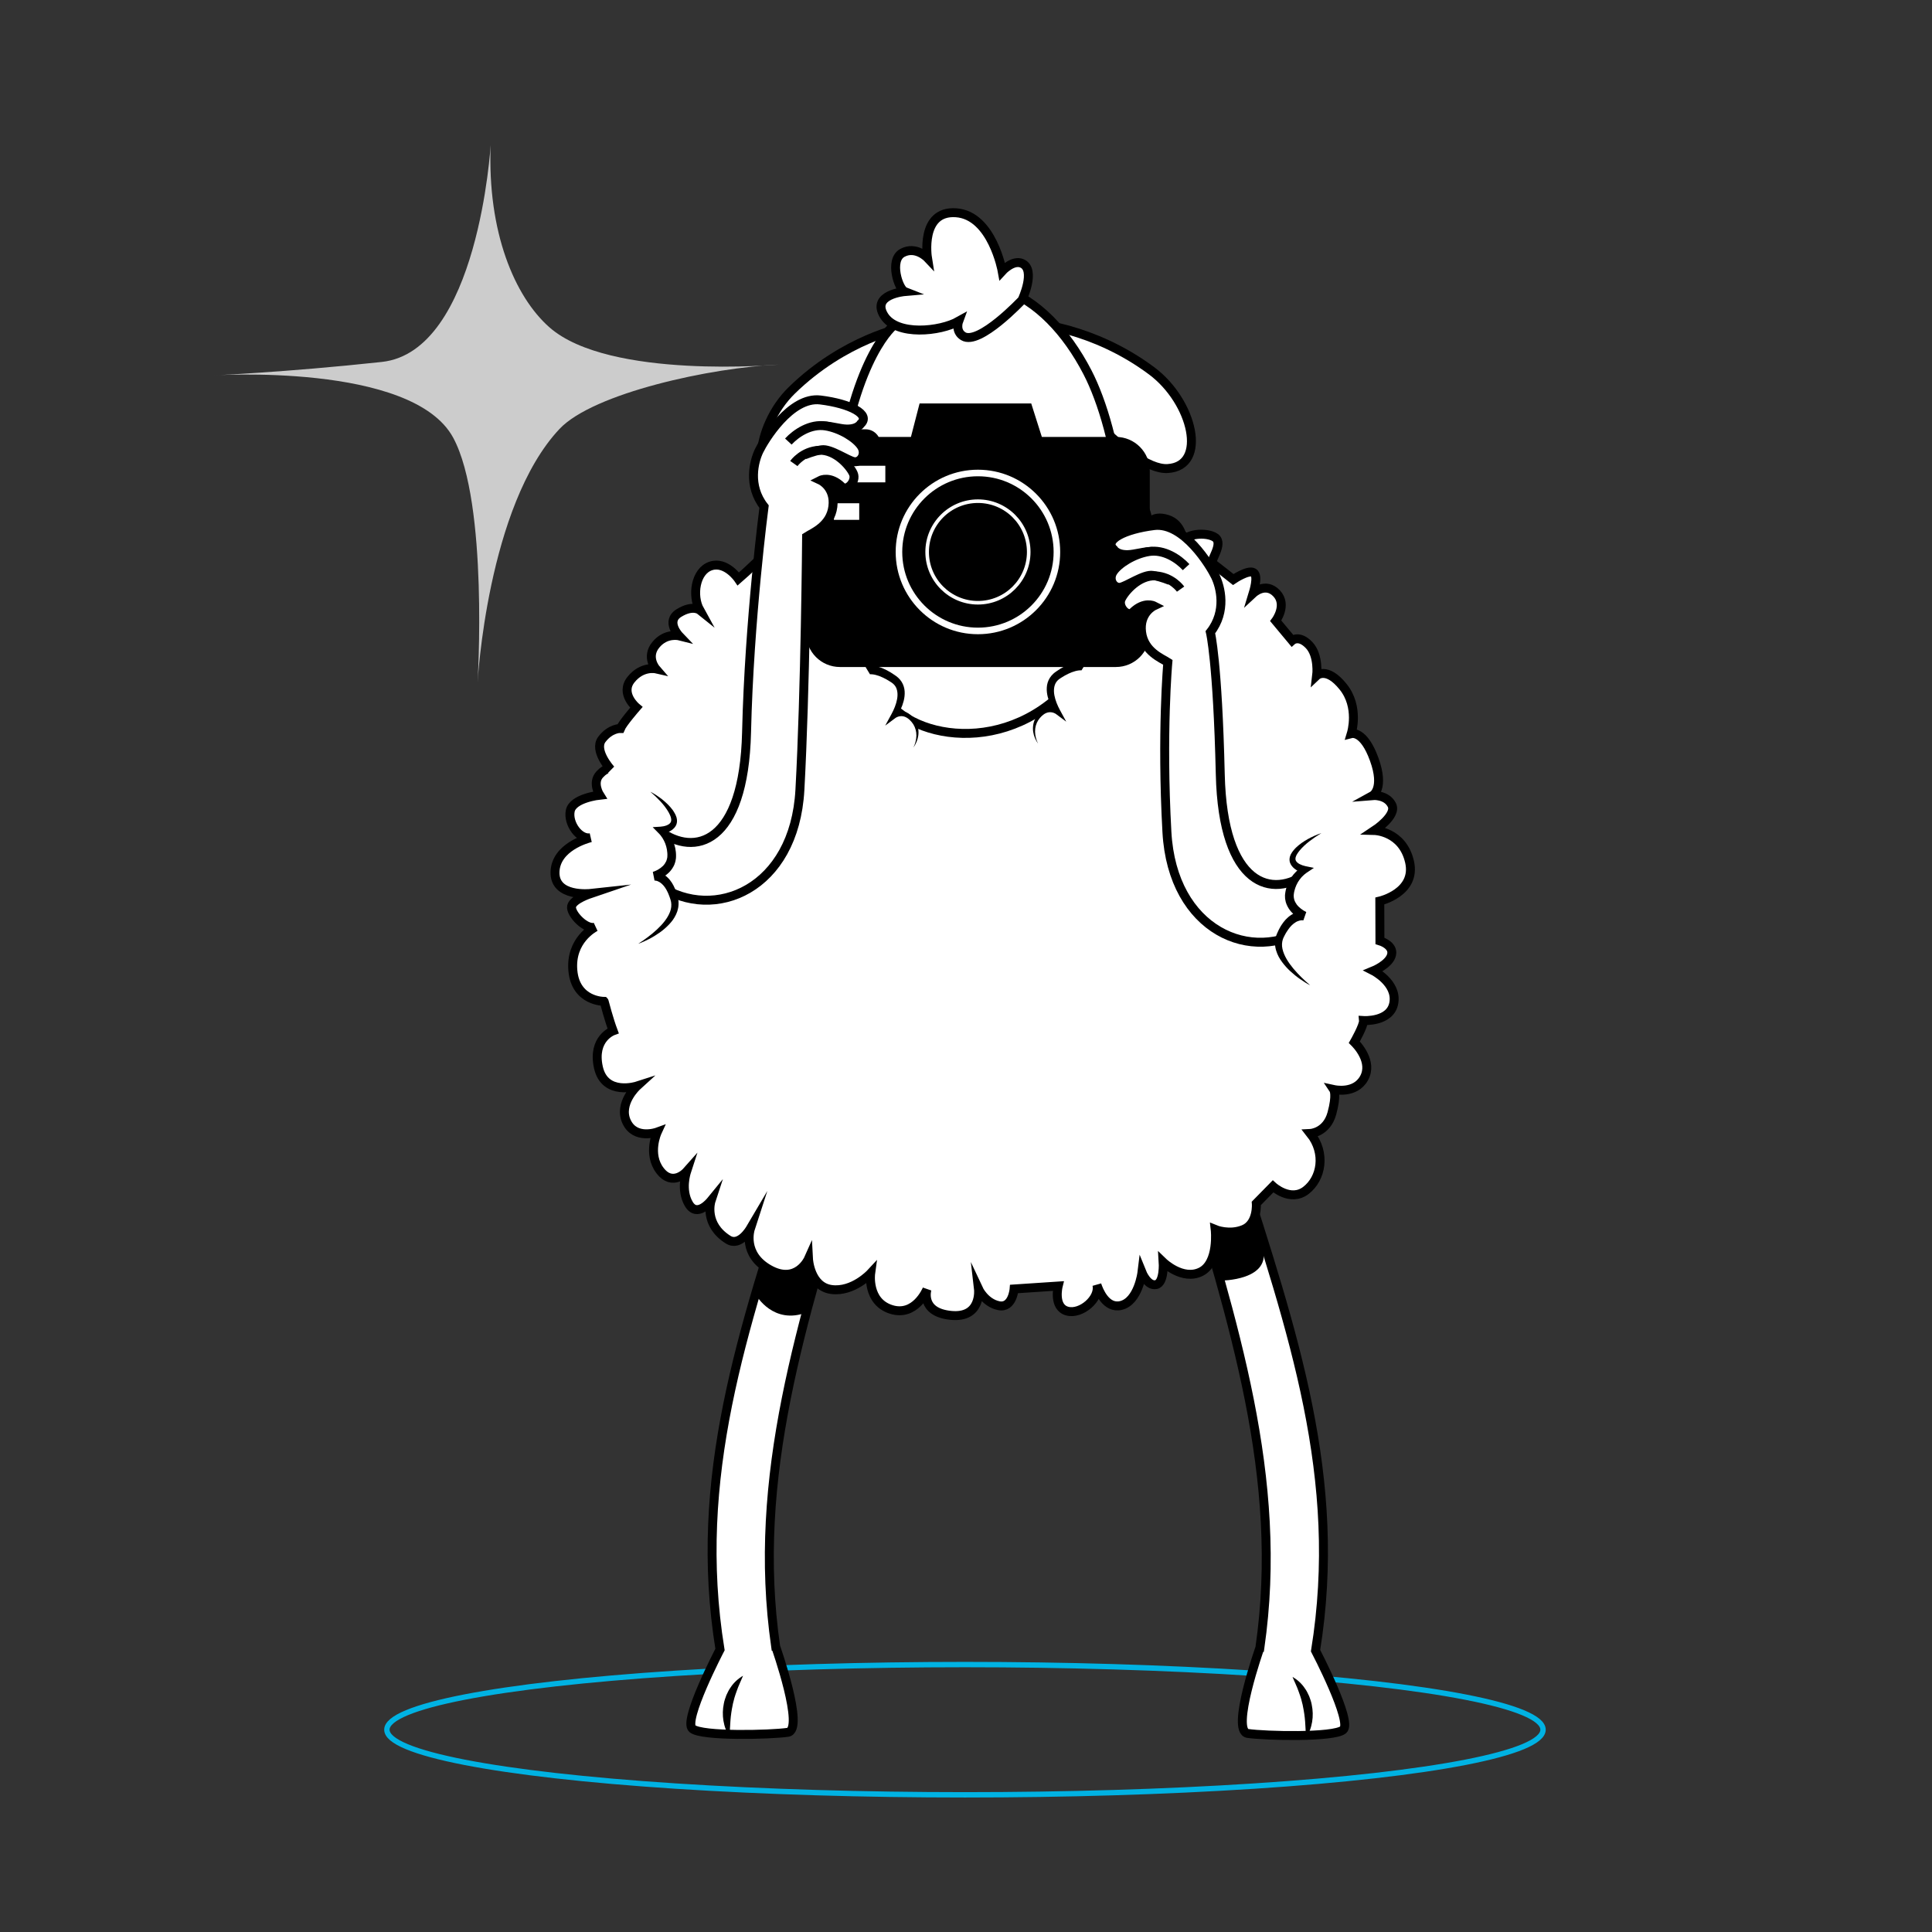 <?xml version="1.0" encoding="utf-8"?>
<!-- Generator: Adobe Illustrator 24.0.3, SVG Export Plug-In . SVG Version: 6.00 Build 0)  -->
<svg version="1.1" xmlns="http://www.w3.org/2000/svg" xmlns:xlink="http://www.w3.org/1999/xlink" x="0px" y="0px"
	 viewBox="0 0 1080 1080" style="enable-background:new 0 0 1080 1080;" xml:space="preserve">
<rect x="0" y="0" width="1080" height="1080" fill="#333333" stroke="none"/>
<style type="text/css">
	.st0{fill:none;stroke:#00B2E3;stroke-width:3;stroke-miterlimit:10;}
	.st1{fill:#FFFFFF;stroke:#000000;stroke-width:5;stroke-miterlimit:10;}
	.st2{stroke:#FFFFFF;stroke-width:4;stroke-miterlimit:10;}
	.st3{fill:#FFFFFF;}
	.st4{fill:none;stroke:#FFFFFF;stroke-width:2;stroke-miterlimit:10;}
	.st5{fill:#FFFFFF;stroke:#000000;stroke-width:3;stroke-miterlimit:10;}
	.st6{fill:none;stroke:#000000;stroke-width:5;stroke-miterlimit:10;}
	.st7{fill:#FFFFFF;stroke:#000000;stroke-width:4;stroke-miterlimit:10;}
	.st8{fill:none;stroke:#000000;stroke-width:3;stroke-miterlimit:10;}
	.st9{fill:none;stroke:#000000;stroke-width:2;stroke-miterlimit:10;}
	.st10{fill:#FFFFFF;stroke:#000000;stroke-width:2;stroke-miterlimit:10;}
	.st11{stroke:#FFFFFF;stroke-width:5;stroke-miterlimit:10;}
	.st12{stroke:#000000;stroke-width:5;stroke-miterlimit:10;}
	.st13{stroke:#FFFFFF;stroke-width:2;stroke-miterlimit:10;}
	.st14{fill:#CCCCCC;}
</style>
<g id="Capa_2">
</g>
<g id="_x30_3_x5F_PIERNA_x5F_IZQ">
</g>
<g id="_x30_3_x5F_PIERNA_x5F_DER">
</g>
<g id="_x30_3_x5F_CUERPO">
</g>
<g id="_x30_3_x5F_BRAZO_x5F_DER">
</g>
<g id="_x30_3_x5F_HOMBRO_x5F_DER">
</g>
<g id="_x30_3_x5F_BRAZO_x5F_IZQ">
</g>
<g id="_x30_3_x5F_HOMBRO_x5F_IZQ">
</g>
<g id="_x30_3_x5F_OREJA_x5F_DER">
</g>
<g id="_x30_3_x5F_OREJA_x5F_IZQ">
</g>
<g id="_x30_3_x5F_CABEZA">
</g>
<g id="_x30_3_x5F_PUPILAS">
	<ellipse class="st0" cx="539.42" cy="966.91" rx="323.15" ry="36.41"/>
	<g>
		<g>
			<path class="st1" d="M704.01,923.04c0.1-0.64,0.19-1.38,0.26-1.86c13.85-95.26-15.19-182.37-43.03-276.39
				c2.46,8.33,29-1.94,31.62,6.34c29.65,93.52,58.18,175.02,42.54,271.59c0,0,20.82,39.9,15.42,44.27
				c-5.4,4.37-43.67,3.43-53.31,2.01s6.75-47.82,6.75-47.82"/>
		</g>
		<g>
			<path d="M729.98,971.43c-0.08-3.2-0.17-6.15-0.41-9.06c-0.22-2.9-0.63-5.72-1.21-8.47c-0.13-0.69-0.25-1.39-0.47-2.06l-0.52-2.05
				c-0.46-1.33-0.8-2.72-1.36-4.05c-0.92-2.76-2.28-5.35-3.48-8.36c2.75,1.6,5.21,3.82,6.97,6.54c0.98,1.31,1.64,2.8,2.34,4.28
				c0.56,1.53,1.14,3.07,1.42,4.68c0.67,3.19,0.76,6.5,0.23,9.67C732.94,965.71,731.89,968.82,729.98,971.43z"/>
		</g>
		<path d="M663.26,653.01l18.9,62.87c0,0,29.63,0.15,23.48-19.18c-1.44-4.52-14.56-49.87-14.56-49.87L663.26,653.01z"/>
		<g>
			<path class="st1" d="M433.88,922.42c-0.1-0.64-0.19-1.38-0.26-1.86c-13.85-95.26,15.19-182.37,43.03-276.39
				c-2.46,8.33-29-1.94-31.62,6.34c-29.65,93.52-58.18,175.02-42.54,271.59c0,0-20.82,39.9-15.42,44.27
				c5.4,4.37,43.67,3.43,53.31,2.01c9.65-1.42-6.75-47.82-6.75-47.82"/>
		</g>
		<g>
			<path d="M407.91,970.81c-1.91-2.61-2.96-5.72-3.5-8.88c-0.53-3.18-0.44-6.48,0.23-9.67c0.28-1.61,0.86-3.15,1.42-4.68
				c0.71-1.48,1.36-2.97,2.34-4.28c1.76-2.72,4.22-4.94,6.97-6.54c-1.21,3.01-2.56,5.6-3.48,8.36c-0.56,1.33-0.9,2.72-1.36,4.05
				l-0.52,2.05c-0.22,0.67-0.34,1.37-0.47,2.06c-0.58,2.76-0.99,5.57-1.21,8.47C408.08,964.65,407.99,967.61,407.91,970.81z"/>
		</g>
		<path d="M440.95,661.49l-18.19,62.61c0,0,9.45,16.68,28.19,9.55l21.96-67.3"/>
		<path class="st3" d="M771.32,503.69c0.01,2.74,0.07,22.26,0.07,22.26s7.71,2.26,6.53,7.67c-1.17,5.42-10.15,9.08-10.15,9.08
			s13.17,6.73,11.42,17.75c-1.75,11.03-16.99,10.04-16.99,10.04c0.25,2.7-5.13,12.12-5.13,12.12l0.02,0.02
			c0.27,0.26,3.21,3.11,5.17,7.15c1.8,3.68,2.8,8.36,0.23,12.96c-5.06,9.05-16.71,6.36-16.99,6.3c0.12,0.18,1.87,2.86-0.96,13.3
			c-2.94,10.82-12.04,11.27-12.04,11.27c8.75,11,6.22,25.15-2.47,31.83c-8.69,6.68-18.42-2.23-18.42-2.23l-9.32,9.49
			c0,0,0.93,11.23-7.09,14.55c-8,3.32-15.89,0.05-15.89,0.05s2.14,18.69-8.09,23.69c-10.23,4.99-20.99-5.42-20.99-5.42
			s0.74,11.55-4,12.53c-4.75,0.99-7.87-6.77-7.87-6.77s-1.98,16.17-11.79,18.45c-8.31,1.93-12.36-8.38-13.4-11.58
			c1.83,7.64-8.84,16.8-16.55,14.72c-8.03-2.16-5.08-14.02-5.08-14.02l-24.65,1.64c0,0-0.86,10.91-8.58,9.34
			c-7.73-1.57-11.32-9.28-11.32-9.28s1.92,16.45-15.47,14.7c-17.04-1.71-13.47-14.11-13.33-14.6c-0.23,0.55-6.6,15.52-20.02,11.27
			c-13.67-4.32-11.47-20.18-11.47-20.18s-9.86,10.65-21.91,9.05c-12.04-1.6-12.85-17.13-12.85-17.13s-6.49,14.57-21.96,5.88
			c-15.08-8.47-10.69-22.23-10.47-22.91c-0.3,0.51-6,10.36-12.44,6.32c-13.64-8.55-9.77-21.25-9.57-21.86
			c-0.4,0.49-7.82,9.77-12.46,1.89c-4.68-7.95-1.36-17.72-1.24-18.09c-0.3,0.34-7.84,8.57-14.84-0.59
			c-7.16-9.34-1.55-21.52-1.55-21.52s-12.36,4.51-17.14-5.77c-4.78-10.28,5.88-19.98,5.88-19.98s-18.02,5.82-21.63-10.39
			c-3.61-16.22,8.21-20.47,8.21-20.47c-2.27-6.05-4.85-15.81-5-16.41c0-0.02-0.01-0.03-0.01-0.03s-15.96,0.2-17.49-17.27
			c-1.49-16.95,11.86-23.95,12.66-24.36c-5.04,2.14-14.24-7.47-13.36-11.52c0.85-3.94,10.35-7.01,10.94-7.21
			c-0.82,0.09-20.75,2.25-20.21-12.11c0.52-13.75,17.76-18.5,19.92-19.04c-6.17,1.31-12.86-7.9-11.41-14.99
			c1.46-7.19,16.48-8.79,16.48-8.79s-4.36-6.85-0.04-11.54c4.08-4.42,6.04-2.94,6.25-2.76c-0.46-0.52-9.61-10.8-5-16.89
			c4.73-6.26,10.37-6.09,10.37-6.09c1.21-2.97,8.88-11.77,8.88-11.77s-9.23-7.67-3.02-15.49c6.21-7.82,13.94-6.06,13.94-6.06
			s-5.66-6.54-0.04-13.42c5.62-6.89,13.05-5.03,13.05-5.03s-7.75-8.09-0.04-12.79c7.7-4.7,11.57-1.6,11.57-1.6
			c-4.48-8.1-2.44-21.83,6.16-24.67c8.61-2.84,15.43,7.25,15.43,7.25c4.52-3.87,14.25-13.26,14.25-13.26s-2.41-9.67,2.34-11.86
			c4.75-2.2,11.59,5.12,11.59,5.12s-5.98-16.38,12.7-22.36c9.76-3.13,11.54,9.88,11.54,9.88c2.07-0.92,19.54-7.45,19.54-7.45
			s-7.64-10.46,9.26-14.26c6.84-1.53,12.14,8.51,12.14,8.51s-1.45-12.44,15.16-14.37c9.9-1.14,11.74,10.4,11.74,10.4
			s4.87-17.93,19.12-17.98s12.52,17.19,12.52,17.19c4.2-0.25,17.24,2.29,17.24,2.29s1.44-13.03,17.47-10.27
			c16.04,2.76,14.34,17.44,14.34,17.44s6.77-10.95,18.95-6c9.06,3.69,9.24,16.91,9.24,16.91s1.77-6.03,10.69-3.24
			c7.89,2.47,8.86,11.36,8.97,13.36c0.08-5.5,13.13-6.48,17.78-3.15c4.76,3.42-3.11,13.21-1.63,14.28s11.68,9.15,11.68,9.15
			s8.4-5.7,11.37-3.84c2.92,1.83-0.14,11.18-0.25,11.54c0.28-0.26,6.93-6.42,13.06-0.03c6.26,6.54-0.42,15.43-0.42,15.43l9.17,11.01
			c0,0,3.79-3.4,9.45,2.52c5.65,5.91,4.27,17.08,4.27,17.08s5.56-5.26,14.8,6.26c9.1,11.33,4.68,25.73,4.54,26.19
			c0.31-0.08,6.95-1.82,12.8,14.32c5.99,16.52-0.83,20.28-0.83,20.28s7.71-0.65,10.7,5.27c2.99,5.91-9.69,14.26-9.69,14.26
			s15.68,0.39,19.59,17.53C791.87,498.94,771.32,503.69,771.32,503.69z"/>
		<path class="st6" d="M771.32,503.69c0.01,2.74,0.07,22.26,0.07,22.26s7.71,2.26,6.53,7.67c-1.17,5.42-10.15,9.08-10.15,9.08
			s13.17,6.73,11.42,17.75c-1.75,11.03-16.99,10.04-16.99,10.04c0.25,2.7-5.13,12.12-5.13,12.12l0.02,0.02
			c0.27,0.26,3.21,3.11,5.17,7.15c1.8,3.68,2.8,8.36,0.23,12.96c-5.06,9.05-16.71,6.36-16.99,6.3c0.12,0.18,1.87,2.86-0.96,13.3
			c-2.94,10.82-12.04,11.27-12.04,11.27c8.75,11,6.22,25.15-2.47,31.83c-8.69,6.68-18.42-2.23-18.42-2.23l-9.32,9.49
			c0,0,0.93,11.23-7.09,14.55c-8,3.32-15.89,0.05-15.89,0.05s2.14,18.69-8.09,23.69c-10.23,4.99-20.99-5.42-20.99-5.42
			s0.74,11.55-4,12.53c-4.75,0.99-7.87-6.77-7.87-6.77s-1.98,16.17-11.79,18.45c-8.31,1.93-12.36-8.38-13.4-11.58
			c1.83,7.64-8.84,16.8-16.55,14.72c-8.03-2.16-5.08-14.02-5.08-14.02l-24.65,1.64c0,0-0.86,10.91-8.58,9.34
			c-7.73-1.57-11.32-9.28-11.32-9.28s1.92,16.45-15.47,14.7c-17.04-1.71-13.47-14.11-13.33-14.6c-0.23,0.55-6.6,15.52-20.02,11.27
			c-13.67-4.32-11.47-20.18-11.47-20.18s-9.86,10.65-21.91,9.05c-12.04-1.6-12.85-17.13-12.85-17.13s-6.49,14.57-21.96,5.88
			c-15.08-8.47-10.69-22.23-10.47-22.91c-0.3,0.51-6,10.36-12.44,6.32c-13.64-8.55-9.77-21.25-9.57-21.86
			c-0.4,0.49-7.82,9.77-12.46,1.89c-4.68-7.95-1.36-17.72-1.24-18.09c-0.3,0.34-7.84,8.57-14.84-0.59
			c-7.16-9.34-1.55-21.52-1.55-21.52s-12.36,4.51-17.14-5.77c-4.78-10.28,5.88-19.98,5.88-19.98s-18.02,5.82-21.63-10.39
			c-3.61-16.22,8.21-20.47,8.21-20.47c-2.27-6.05-4.85-15.81-5-16.41c0-0.02-0.01-0.03-0.01-0.03s-15.96,0.2-17.49-17.27
			c-1.49-16.95,11.86-23.95,12.66-24.36c-5.04,2.14-14.24-7.47-13.36-11.52c0.85-3.94,10.35-7.01,10.94-7.21
			c-0.82,0.09-20.75,2.25-20.21-12.11c0.52-13.75,17.76-18.5,19.92-19.04c-6.17,1.31-12.86-7.9-11.41-14.99
			c1.46-7.19,16.48-8.79,16.48-8.79s-4.36-6.85-0.04-11.54c4.08-4.42,6.04-2.94,6.25-2.76c-0.46-0.52-9.61-10.8-5-16.89
			c4.73-6.26,10.37-6.09,10.37-6.09c1.21-2.97,8.88-11.77,8.88-11.77s-9.23-7.67-3.02-15.49c6.21-7.82,13.94-6.06,13.94-6.06
			s-5.66-6.54-0.04-13.42c5.62-6.89,13.05-5.03,13.05-5.03s-7.75-8.09-0.04-12.79c7.7-4.7,11.57-1.6,11.57-1.6
			c-4.48-8.1-2.44-21.83,6.16-24.67c8.61-2.84,15.43,7.25,15.43,7.25c4.52-3.87,14.25-13.26,14.25-13.26s-2.41-9.67,2.34-11.86
			c4.75-2.2,11.59,5.12,11.59,5.12s-5.98-16.38,12.7-22.36c9.76-3.13,11.54,9.88,11.54,9.88c2.07-0.92,19.54-7.45,19.54-7.45
			s-7.64-10.46,9.26-14.26c6.84-1.53,12.14,8.51,12.14,8.51s-1.45-12.44,15.16-14.37c9.9-1.14,11.74,10.4,11.74,10.4
			s4.87-17.93,19.12-17.98s12.52,17.19,12.52,17.19c4.2-0.25,17.24,2.29,17.24,2.29s1.44-13.03,17.47-10.27
			c16.04,2.76,14.34,17.44,14.34,17.44s6.77-10.95,18.95-6c9.06,3.69,9.24,16.91,9.24,16.91s1.77-6.03,10.69-3.24
			c7.89,2.47,8.86,11.36,8.97,13.36c0.08-5.5,13.13-6.48,17.78-3.15c4.76,3.42-3.11,13.21-1.63,14.28s11.68,9.15,11.68,9.15
			s8.4-5.7,11.37-3.84c2.92,1.83-0.14,11.18-0.25,11.54c0.28-0.26,6.93-6.42,13.06-0.03c6.26,6.54-0.42,15.43-0.42,15.43l9.17,11.01
			c0,0,3.79-3.4,9.45,2.52c5.65,5.91,4.27,17.08,4.27,17.08s5.56-5.26,14.8,6.26c9.1,11.33,4.68,25.73,4.54,26.19
			c0.31-0.08,6.95-1.82,12.8,14.32c5.99,16.52-0.83,20.28-0.83,20.28s7.71-0.65,10.7,5.27c2.99,5.91-9.69,14.26-9.69,14.26
			s15.68,0.39,19.59,17.53C791.87,498.94,771.32,503.69,771.32,503.69z"/>
		<path class="st1" d="M505.29,182.97c0,0-33.19,6.35-62.78,35.35c-20.63,20.22-24.13,57-1.56,55.32
			c21.83-1.63,57.73-61.09,66.42-80.8"/>
		<path class="st1" d="M576.84,180.68c0,0,33.74,1.85,66.95,26.63c23.15,17.28,31.54,53.26,8.94,54.61
			c-21.85,1.31-65.38-52.82-76.63-71.19"/>
		<path class="st1" d="M500.07,181.5c0,0-22,16.36-31.45,85.82c-9.45,69.46,11.63,102.39,27.87,124.77
			c16.89,23.27,77.54,31.32,111.87-22.71c32.63-51.34,16-129.51-0.44-161.24C584.3,162.55,541.88,138.78,500.07,181.5z"/>
		<g>
			<path class="st3" d="M440.58,343.62c0,0,16.58-17.47,25.32-9.93c8.75,7.55,4.14,19.06,4.14,19.06s5.99-5.96,15.66,2.38
				c9.67,8.34,0,19.46,0,19.46s4.92-1.19,13.97,5.16s0,20.26,0,20.26s5.83-3.97,10.89,3.18c5.06,7.15,0,14.69,0,14.69"/>
			<path d="M440.58,343.62c2.7-3.22,5.75-6.18,9.21-8.7c1.74-1.25,3.59-2.39,5.63-3.26c1.02-0.44,2.09-0.8,3.23-1.02
				c1.13-0.22,2.33-0.34,3.55-0.18c1.21,0.15,2.46,0.5,3.56,1.16c0.29,0.14,0.53,0.35,0.79,0.52c0.27,0.18,0.52,0.37,0.72,0.56
				l1.28,1.17c1.6,1.69,2.89,3.73,3.69,5.95c0.81,2.22,1.13,4.57,1.09,6.88c0,1.16-0.15,2.3-0.33,3.44
				c-0.22,1.16-0.44,2.2-0.89,3.44l-3.62-2.39c0.31-0.3,0.48-0.43,0.71-0.6c0.22-0.17,0.43-0.31,0.65-0.46
				c0.44-0.28,0.89-0.53,1.36-0.73c0.93-0.44,1.92-0.72,2.93-0.88c2.02-0.31,4.05-0.07,5.9,0.5c1.83,0.61,3.47,1.5,4.96,2.52
				c0.76,0.5,1.42,1.08,2.14,1.62c0.69,0.61,1.36,1.31,2.03,1.98c2.54,2.9,3.91,7.29,3.12,11.1c-0.31,1.9-0.92,3.7-1.74,5.33
				c-0.41,0.82-0.85,1.61-1.34,2.37c-0.51,0.78-0.97,1.46-1.66,2.27l-2.41-3.96c0.52-0.11,0.69-0.11,0.99-0.13
				c0.27-0.01,0.53-0.02,0.77-0.02c0.5,0.01,0.97,0.04,1.43,0.1c0.93,0.11,1.8,0.31,2.66,0.55c1.7,0.48,3.28,1.16,4.77,1.94
				c1.49,0.79,2.91,1.64,4.26,2.59l1.02,0.71c0.37,0.3,0.75,0.57,1.1,0.91c0.7,0.65,1.34,1.4,1.86,2.23
				c1.05,1.65,1.61,3.58,1.71,5.41c0.12,1.84-0.13,3.6-0.54,5.26c-0.42,1.66-1,3.23-1.69,4.74c-0.7,1.52-1.47,2.92-2.44,4.35
				l-2.24-2.2c0.75-0.44,1.34-0.65,2.03-0.86c0.68-0.19,1.37-0.31,2.08-0.34c1.41-0.07,2.85,0.24,4.08,0.87
				c1.22,0.63,2.3,1.47,3.11,2.47c0.86,0.96,1.51,2.03,2.1,3.16c1.13,2.28,1.47,4.89,1.11,7.3c-0.35,2.42-1.35,4.68-2.72,6.59
				c1.07-2.1,1.62-4.42,1.68-6.68c0.03-2.27-0.58-4.46-1.72-6.31c-1.18-1.82-2.82-3.45-4.62-4.16c-0.9-0.36-1.85-0.48-2.78-0.35
				c-0.47,0.06-0.93,0.18-1.37,0.34c-0.42,0.16-0.92,0.42-1.17,0.6l-5.77,4.3l3.53-6.49c1.37-2.52,2.56-5.38,3.08-8.17
				c0.54-2.8,0.28-5.56-1.05-7.48c-0.34-0.48-0.73-0.92-1.2-1.32c-0.22-0.21-0.49-0.37-0.73-0.56l-0.93-0.6
				c-1.25-0.82-2.54-1.52-3.84-2.16c-1.3-0.64-2.65-1.12-3.96-1.49c-0.66-0.17-1.32-0.32-1.94-0.38c-0.32-0.04-0.62-0.06-0.91-0.06
				c-0.15,0-0.28,0-0.4,0.01c-0.09,0-0.3,0.04-0.17,0.01l-2.41-3.96c0.37-0.44,0.83-1.11,1.2-1.7c0.38-0.62,0.73-1.25,1.04-1.9
				c0.64-1.29,1.05-2.64,1.25-3.95c0.47-2.65-0.27-5.08-1.93-7.14c-0.5-0.47-0.94-0.97-1.46-1.45c-0.58-0.45-1.14-0.96-1.74-1.36
				c-1.19-0.83-2.43-1.51-3.7-1.96c-1.26-0.43-2.53-0.62-3.75-0.48c-0.61,0.07-1.21,0.21-1.76,0.45c-0.28,0.11-0.55,0.25-0.81,0.39
				c-0.12,0.08-0.26,0.15-0.36,0.23c-0.1,0.06-0.25,0.19-0.24,0.17l-3.62-2.39c0.28-0.72,0.57-1.72,0.76-2.61
				c0.18-0.93,0.33-1.86,0.38-2.8c0.14-1.87-0.01-3.75-0.53-5.51c-0.52-1.76-1.41-3.39-2.6-4.82l-0.96-1.03
				c-0.16-0.19-0.32-0.33-0.48-0.45c-0.16-0.12-0.31-0.29-0.49-0.39c-0.67-0.49-1.46-0.78-2.31-0.97c-1.7-0.36-3.65-0.04-5.52,0.53
				c-1.89,0.58-3.74,1.46-5.53,2.47C447.15,338.4,443.76,340.88,440.58,343.62z"/>
		</g>
		<g>
			<path class="st3" d="M650.28,341.36c0,0-16.58-17.47-25.32-9.93c-8.75,7.55-4.14,19.06-4.14,19.06s-5.99-5.96-15.66,2.38
				c-9.67,8.34,0,19.46,0,19.46s-4.92-1.19-13.97,5.16c-9.05,6.35,0,20.26,0,20.26s-5.83-3.97-10.89,3.18
				c-5.06,7.15,0,14.69,0,14.69"/>
			<path d="M650.28,341.36c-3.18-2.74-6.57-5.22-10.14-7.26c-1.78-1.01-3.63-1.89-5.53-2.47c-1.88-0.58-3.82-0.89-5.52-0.53
				c-0.84,0.19-1.63,0.48-2.31,0.97c-0.18,0.1-0.32,0.26-0.49,0.39c-0.16,0.13-0.32,0.26-0.48,0.45l-0.96,1.03
				c-1.19,1.43-2.08,3.06-2.6,4.82c-0.52,1.76-0.67,3.63-0.53,5.51c0.05,0.94,0.2,1.87,0.38,2.8c0.19,0.9,0.47,1.89,0.76,2.61
				l-3.62,2.39c0.01,0.02-0.14-0.11-0.24-0.17c-0.1-0.08-0.24-0.15-0.36-0.23c-0.26-0.14-0.52-0.29-0.81-0.39
				c-0.56-0.24-1.15-0.38-1.76-0.45c-1.22-0.14-2.49,0.05-3.75,0.48c-1.26,0.44-2.51,1.13-3.7,1.96c-0.6,0.4-1.16,0.91-1.74,1.36
				c-0.52,0.48-0.96,0.97-1.46,1.45c-1.66,2.06-2.4,4.49-1.93,7.14c0.2,1.31,0.61,2.66,1.25,3.95c0.31,0.64,0.66,1.28,1.04,1.9
				c0.37,0.59,0.83,1.26,1.2,1.7l-2.41,3.96c0.13,0.03-0.08-0.01-0.17-0.01c-0.13-0.01-0.26-0.02-0.4-0.01
				c-0.28,0-0.59,0.01-0.91,0.06c-0.63,0.06-1.29,0.21-1.95,0.38c-1.32,0.37-2.66,0.85-3.96,1.49c-1.3,0.63-2.6,1.34-3.84,2.16
				l-0.93,0.6c-0.24,0.19-0.51,0.35-0.73,0.56c-0.46,0.39-0.86,0.83-1.2,1.32c-1.33,1.92-1.59,4.68-1.05,7.48
				c0.52,2.78,1.71,5.64,3.08,8.17l3.53,6.49l-5.77-4.3c-0.24-0.18-0.75-0.44-1.17-0.6c-0.44-0.17-0.9-0.29-1.37-0.34
				c-0.93-0.13-1.88-0.01-2.78,0.35c-1.8,0.71-3.45,2.34-4.62,4.16c-1.15,1.84-1.76,4.04-1.73,6.31c0.06,2.26,0.61,4.58,1.68,6.68
				c-1.37-1.91-2.37-4.17-2.72-6.59c-0.36-2.41-0.02-5.02,1.11-7.3c0.59-1.12,1.25-2.2,2.1-3.16c0.81-1,1.89-1.84,3.11-2.47
				c1.23-0.62,2.67-0.94,4.08-0.87c0.71,0.03,1.4,0.15,2.08,0.34c0.7,0.21,1.28,0.42,2.03,0.86l-2.24,2.2
				c-0.98-1.43-1.74-2.83-2.44-4.35c-0.69-1.51-1.27-3.08-1.69-4.74c-0.41-1.66-0.66-3.42-0.54-5.26c0.09-1.83,0.65-3.76,1.71-5.41
				c0.52-0.83,1.16-1.58,1.86-2.23c0.34-0.34,0.73-0.61,1.1-0.91l1.02-0.71c1.34-0.95,2.77-1.81,4.26-2.59
				c1.49-0.78,3.07-1.46,4.77-1.94c0.85-0.23,1.73-0.44,2.66-0.55c0.46-0.06,0.94-0.1,1.43-0.1c0.24-0.01,0.5,0,0.77,0.02
				c0.3,0.03,0.48,0.02,0.99,0.13l-2.41,3.96c-0.69-0.81-1.14-1.49-1.66-2.27c-0.49-0.76-0.93-1.55-1.34-2.37
				c-0.82-1.63-1.43-3.42-1.74-5.33c-0.79-3.8,0.58-8.2,3.12-11.1c0.67-0.66,1.34-1.37,2.03-1.98c0.71-0.54,1.38-1.12,2.14-1.62
				c1.5-1.02,3.14-1.91,4.96-2.52c1.84-0.56,3.88-0.81,5.9-0.5c1,0.16,2,0.44,2.93,0.88c0.47,0.2,0.92,0.46,1.36,0.73
				c0.22,0.15,0.44,0.28,0.65,0.46c0.23,0.18,0.39,0.3,0.71,0.6l-3.62,2.39c-0.44-1.25-0.67-2.29-0.89-3.44
				c-0.18-1.14-0.33-2.28-0.33-3.44c-0.04-2.31,0.29-4.66,1.09-6.88c0.8-2.22,2.09-4.26,3.69-5.95l1.28-1.17
				c0.2-0.2,0.45-0.38,0.72-0.56c0.26-0.17,0.5-0.38,0.79-0.52c1.09-0.65,2.34-1.01,3.56-1.16c1.23-0.16,2.42-0.04,3.55,0.18
				c1.14,0.21,2.21,0.58,3.23,1.02c2.04,0.87,3.89,2.02,5.63,3.26C644.52,335.18,647.58,338.14,650.28,341.36z"/>
		</g>
		<path class="st1" d="M571.37,167.67c0,0,7.9-16.85,0-20.4c-5.14-2.31-11.14,4.29-11.14,4.29s-5.59-31.23-25.82-32.63
			c-20.23-1.4-15.95,25.22-15.95,25.22s-6.48-6.85-14-2.8c-7.51,4.06-2.17,20.28,1.26,21.63c0,0-18.76,1.61-11.62,13.34
			s31.53,9.01,41.78,3.24c0,0-2.06,5.54,2.56,8.38C547.29,193.36,571.37,167.67,571.37,167.67z"/>
		<g>
			<path class="st11" d="M483.89,262.61h-6.3c-5.98,0-10.82-4.85-10.82-10.82v-3.48c0-5.98,4.85-10.82,10.82-10.82h6.3
				c5.98,0,10.82,4.85,10.82,10.82v3.48C494.72,257.76,489.87,262.61,483.89,262.61z"/>
			<polygon class="st11" points="594.13,272.98 499.21,272.98 512.12,223.02 578.29,223.02 			"/>
			<path class="st12" d="M623.8,370.36H469.53c-9.08,0-16.43-7.36-16.43-16.43v-90.76c0-9.08,7.36-16.43,16.43-16.43H623.8
				c9.08,0,16.43,7.36,16.43,16.43v90.76C640.23,363,632.88,370.36,623.8,370.36z"/>
			<circle class="st1" cx="546.67" cy="308.55" r="48.48"/>
			<circle cx="546.67" cy="308.55" r="42.31"/>
			<circle class="st13" cx="546.67" cy="308.55" r="28.39"/>
			<rect x="464.66" y="258.86" class="st5" width="31.75" height="12.28"/>
			<rect x="464.66" y="279.82" class="st5" width="17.15" height="12.28"/>
		</g>
		<g>
			<path class="st3" d="M374.4,498.48v-30.42c0,0,18.71,10.47,31.73-9.33c13.01-19.8,13.84-123.73,16.89-145.41
				c3.05-21.67,5.36-25.47-0.53-38.84c-5.9-13.37,2.67-28.11,11.13-36.59s22.31-19.55,33.68-12.77c11.37,6.78,13.72,1.83,15.28,9.41
				s-16.7,4.3-16.7,4.3s15.05,4.47,15.58,10.56c0.53,6.09,0.06,11.88-3.92,8.7c-3.98-3.19-8.96-4.01-8.96-4.01s8.82,8.99,8.84,13.64
				c0.02,4.64-6.88,4.34-6.88,4.34l-8.89-4.53c0,0,4.87,6.37,4.09,12.55c-0.78,6.18-2.4,12.97-8.61,16.45
				c-6.21,3.49-6.23,8.4-6.38,19.35s4,109.29-5.03,138.08c-9.03,28.79-13.88,37.61-30.45,44.52
				C398.7,505.39,389.55,501.43,374.4,498.48z"/>
			<path class="st1" d="M453.66,240.86c4.78-4.09,7.5-2.9,16.37-1.36c8.87,1.54,11.09-2.56,11.09-2.56
				c5.8-5.29-5.9-11.3-22.53-13.35c-16.63-2.05-31.47,22.6-34.28,28.44c-2.81,5.84-6.4,19.4,2.81,31.17c0,0-8.33,63.23-9.79,126.15
				s-29.21,69.74-48.69,55.14"/>
			<path class="st1" d="M440.69,246.83c4.26-4.61,12.33-10.1,20.83-8.72c8.5,1.38,17.03,6.84,19.93,11.28
				c2.9,4.43-0.34,9.21-3.92,8.7s-13.3-7.5-18.25-6.65c-4.95,0.85-9.55,2.87-9.55,2.87"/>
			<path class="st6" d="M443.76,259.11c0,0,4.92-6.96,14.14-7.4c9.23-0.44,17.24,8.77,19.12,13.03c1.88,4.26-3.54,10.19-6.5,7.31
				c-6.47-6.29-11.81-3.57-11.81-3.57s8.24,3.85,6.87,14.72c-1.36,10.87-11.27,14.6-14.68,16.81c0,0-0.68,86.09-3.75,141.59
				s-47.86,74-78.53,53.55"/>
		</g>
		<g>
			<path class="st3" d="M356.77,527.58c0,0,23.8-11.18,20.18-25.02c-3.62-13.84-11.39-12.8-11.39-12.8s10.18-2.67,9.95-11.86
				c-0.23-9.2-6.08-13.77-6.08-13.77s9.85-0.83,6.85-8.06c-3-7.23-12.75-13.5-12.75-13.5"/>
			<path d="M356.77,527.58c3.73-2.4,7.27-5.02,10.44-7.96c3.14-2.92,5.98-6.26,7.36-9.94c0.71-1.82,0.86-3.71,0.57-5.47
				c-0.11-0.45-0.18-0.85-0.34-1.34l-0.49-1.47c-0.15-0.5-0.36-0.96-0.55-1.43c-0.21-0.46-0.37-0.96-0.61-1.38
				c-0.84-1.81-1.95-3.44-3.26-4.59c-0.64-0.6-1.36-1.03-2.09-1.35c-0.36-0.15-0.73-0.27-1.09-0.33c-0.18-0.04-0.35-0.06-0.52-0.07
				c-0.13-0.02-0.4,0-0.3-0.01l-0.96-4.85c0.39-0.11,1.02-0.35,1.52-0.57c0.53-0.23,1.05-0.49,1.54-0.79
				c0.98-0.58,1.89-1.25,2.65-2.01c0.74-0.77,1.32-1.63,1.76-2.55c0.14-0.49,0.4-0.93,0.46-1.45l0.16-0.76l0.04-0.79
				c0.07-0.5-0.01-1.14-0.03-1.73c-0.05-0.59-0.13-1.18-0.21-1.77c-0.2-1.17-0.51-2.31-0.93-3.42c-0.44-1.1-0.96-2.17-1.6-3.16
				c-0.31-0.5-0.67-0.97-1.03-1.43c-0.19-0.22-0.37-0.45-0.56-0.66c-0.18-0.2-0.42-0.44-0.53-0.54l-3.32-3.38l4.41-0.27
				c1.01-0.06,2.25-0.3,3.24-0.67c1.01-0.38,1.85-0.92,2.27-1.56c0.44-0.61,0.57-1.47,0.34-2.51c-0.07-0.26-0.12-0.52-0.2-0.79
				l-0.33-0.83c-0.21-0.56-0.53-1.09-0.8-1.64c-1.22-2.16-2.81-4.2-4.56-6.1c-1.76-1.91-3.66-3.72-5.68-5.43
				c2.36,1.21,4.57,2.69,6.69,4.34c2.09,1.68,4.07,3.55,5.74,5.79c0.38,0.59,0.81,1.15,1.13,1.79l0.51,0.95
				c0.15,0.34,0.28,0.72,0.42,1.08c0.06,0.19,0.15,0.36,0.19,0.56l0.11,0.62c0.08,0.41,0.15,0.82,0.11,1.28
				c-0.02,0.45-0.02,0.9-0.18,1.35l-0.2,0.67c-0.08,0.22-0.21,0.41-0.31,0.62c-0.92,1.65-2.39,2.63-3.77,3.28
				c-0.7,0.32-1.42,0.59-2.13,0.79c-0.74,0.21-1.4,0.36-2.25,0.48l1.09-3.65c0.74,0.59,1.22,1.06,1.76,1.63
				c0.51,0.56,0.99,1.14,1.43,1.75c0.88,1.21,1.64,2.52,2.24,3.89c1.17,2.79,1.84,5.69,1.79,8.79l-0.05,1.22
				c-0.06,0.41-0.14,0.81-0.21,1.22c-0.11,0.82-0.45,1.6-0.71,2.39c-0.68,1.52-1.62,2.9-2.74,4.07c-1.13,1.15-2.39,2.09-3.72,2.85
				c-0.66,0.39-1.35,0.73-2.05,1.03c-0.73,0.31-1.36,0.56-2.25,0.81l-0.96-4.85c0.65-0.06,0.93-0.03,1.35-0.01
				c0.38,0.03,0.76,0.09,1.11,0.17c0.72,0.15,1.4,0.39,2.05,0.68c1.28,0.59,2.44,1.37,3.39,2.3c1.96,1.82,3.22,4.04,4.16,6.25
				c0.28,0.55,0.43,1.12,0.64,1.68c0.2,0.56,0.41,1.12,0.54,1.69l0.46,1.7c0.15,0.57,0.26,1.26,0.35,1.89
				c0.24,2.61-0.27,5.24-1.34,7.46c-0.5,1.13-1.15,2.15-1.83,3.14c-0.71,0.95-1.47,1.86-2.28,2.69c-1.62,1.66-3.35,3.16-5.22,4.44
				c-1.86,1.29-3.76,2.48-5.75,3.5C360.9,525.91,358.87,526.84,356.77,527.58z"/>
		</g>
		<g>
			<path class="st3" d="M725.06,521.96v-30.42c0,0-18.71,10.47-31.73-9.33c-13.01-19.8-9.57-77-12.62-98.68s-5.36-25.47,0.53-38.84
				s-2.67-28.11-11.13-36.59c-8.46-8.47-22.31-19.55-33.68-12.77c-11.37,6.78-13.72,1.83-15.28,9.41s16.7,4.3,16.7,4.3
				s-15.05,4.47-15.58,10.56c-0.53,6.09-0.06,11.88,3.92,8.7c3.98-3.19,8.96-4.01,8.96-4.01s-8.82,8.99-8.84,13.64
				c-0.02,4.64,6.88,4.34,6.88,4.34l8.89-4.53c0,0-4.87,6.37-4.09,12.55s2.4,12.97,8.61,16.45c6.21,3.49,6.23,8.4,6.38,19.35
				c0.15,10.95-8.27,62.56,0.77,91.35s13.88,37.61,30.45,44.52C700.77,528.87,709.92,524.91,725.06,521.96z"/>
			<path class="st1" d="M650.07,311.07c-4.78-4.09-7.5-2.9-16.37-1.36c-8.87,1.54-11.09-2.56-11.09-2.56
				c-5.8-5.29,5.9-11.3,22.53-13.35s31.47,22.6,34.28,28.44c2.81,5.84,6.4,19.4-2.81,31.17c0,0,4.07,16.5,5.53,79.43
				s29.21,69.74,48.69,55.14"/>
			<path class="st1" d="M663.04,317.04c-4.26-4.61-12.33-10.1-20.83-8.72c-8.5,1.38-17.03,6.84-19.93,11.28
				c-2.9,4.43,0.34,9.21,3.92,8.7c3.58-0.51,13.3-7.5,18.25-6.65c4.95,0.85,9.55,2.87,9.55,2.87"/>
			<path class="st6" d="M659.97,329.32c0,0-4.92-6.96-14.14-7.4c-9.23-0.44-17.24,8.77-19.12,13.03c-1.88,4.26,3.54,10.19,6.5,7.31
				c6.47-6.29,11.81-3.57,11.81-3.57s-8.24,3.85-6.87,14.72c1.36,10.87,11.27,14.6,14.68,16.81c0,0-3.59,39.37-0.52,94.87
				c3.07,55.5,47.86,74,78.53,53.55"/>
		</g>
		<g>
			<path class="st3" d="M732.47,550.83c0,0-22.64-14.61-16.8-27.75c5.84-13.15,13.63-10.95,13.63-10.95s-10.01-4.16-8.35-13.21
				c1.66-9.06,8.35-12.71,8.35-12.71s-9.96-2.29-5.77-9s15.14-11.45,15.14-11.45"/>
			<path d="M732.47,550.83c-2-1.03-3.92-2.24-5.77-3.55c-1.87-1.29-3.62-2.74-5.32-4.29c-1.7-1.54-3.25-3.27-4.66-5.16
				c-0.71-0.94-1.34-1.96-1.93-3.01c-0.54-1.08-1.06-2.2-1.4-3.41c-0.77-2.38-0.87-5.13-0.19-7.71c0.21-0.61,0.42-1.31,0.67-1.83
				l0.74-1.62c0.23-0.55,0.55-1.07,0.83-1.6c0.3-0.53,0.57-1.07,0.93-1.57c1.33-2.05,2.99-4.03,5.25-5.51
				c1.1-0.76,2.4-1.32,3.76-1.7c0.69-0.18,1.4-0.3,2.13-0.34c0.36-0.03,0.74-0.02,1.12,0c0.42,0.04,0.7,0.05,1.33,0.2l-1.62,4.67
				c-0.85-0.37-1.45-0.7-2.13-1.11c-0.66-0.4-1.3-0.82-1.91-1.3c-1.23-0.94-2.38-2.03-3.35-3.34c-0.96-1.31-1.74-2.81-2.21-4.45
				c-0.11-0.41-0.17-0.83-0.25-1.25l-0.11-0.63l-0.03-0.63l-0.03-1.26l0.14-1.23c0.43-3.12,1.58-5.92,3.22-8.5
				c0.84-1.27,1.81-2.44,2.9-3.5c0.54-0.53,1.12-1.03,1.71-1.5c0.63-0.48,1.19-0.87,2.02-1.32l0.52,3.8
				c-0.83-0.24-1.47-0.48-2.18-0.8c-0.69-0.3-1.37-0.67-2.03-1.08c-1.3-0.84-2.66-2-3.38-3.8c-0.08-0.22-0.18-0.44-0.24-0.67
				c-0.04-0.24-0.08-0.48-0.11-0.71c-0.09-0.48-0.03-0.94,0.02-1.4c0.02-0.48,0.18-0.88,0.32-1.28l0.22-0.61
				c0.09-0.18,0.19-0.35,0.29-0.53c0.2-0.34,0.39-0.71,0.61-1.01l0.67-0.87c0.45-0.58,0.96-1.08,1.45-1.6
				c2.06-1.97,4.36-3.51,6.74-4.84c2.4-1.3,4.87-2.42,7.45-3.25c-2.31,1.38-4.53,2.88-6.63,4.5c-2.09,1.61-4.04,3.4-5.64,5.35
				c-0.37,0.5-0.78,0.99-1.09,1.51l-0.48,0.78c-0.14,0.26-0.22,0.51-0.34,0.76c-0.41,1.01-0.41,1.87-0.06,2.54
				c0.34,0.69,1.13,1.37,2.11,1.88c0.96,0.5,2.19,0.92,3.21,1.13l4.75,0.97l-4.23,2.83c-0.34,0.23-0.87,0.65-1.3,1.02
				c-0.44,0.4-0.88,0.81-1.28,1.25c-0.81,0.88-1.51,1.86-2.14,2.88c-0.6,1.04-1.1,2.12-1.49,3.25c-0.18,0.57-0.35,1.14-0.49,1.72
				c-0.11,0.58-0.29,1.21-0.3,1.71l-0.08,0.79l0.05,0.77l0.02,0.39l0.08,0.37c0.06,0.25,0.09,0.5,0.15,0.75
				c0.3,0.97,0.78,1.9,1.42,2.78c0.66,0.87,1.5,1.65,2.41,2.37c0.45,0.36,0.95,0.69,1.45,1c0.48,0.3,1.07,0.62,1.46,0.79l-1.62,4.67
				c0.08,0.02-0.19-0.03-0.33-0.04c-0.18-0.01-0.36-0.02-0.55-0.01c-0.38,0.01-0.78,0.06-1.18,0.16c-0.79,0.21-1.6,0.5-2.35,1
				c-1.53,0.93-2.92,2.35-4.07,4.02c-0.31,0.39-0.57,0.84-0.85,1.28c-0.27,0.44-0.57,0.86-0.79,1.33l-0.73,1.39
				c-0.26,0.48-0.36,0.86-0.57,1.29c-0.58,1.71-0.72,3.61-0.27,5.54c0.86,3.87,3.3,7.62,6.07,10.97
				C725.82,544.82,729.04,547.93,732.47,550.83z"/>
		</g>
		<path class="st14" d="M274.28,81.1c0,0-6.82,115.39-60.86,121.23s-95.39,7.56-95.39,7.56s112.43-7.56,135.31,34.8
			c19.82,36.69,13.63,136.81,13.63,136.81s5.36-98.64,45.76-141.68c18.88-20.1,84.97-34.45,122.93-36.03c0,0-95.14,8.6-128.53-20.82
			C287.66,165.82,272.38,129.61,274.28,81.1z"/>
	</g>
</g>
<g id="_x30_3_x5F_MECHON">
</g>
</svg>
